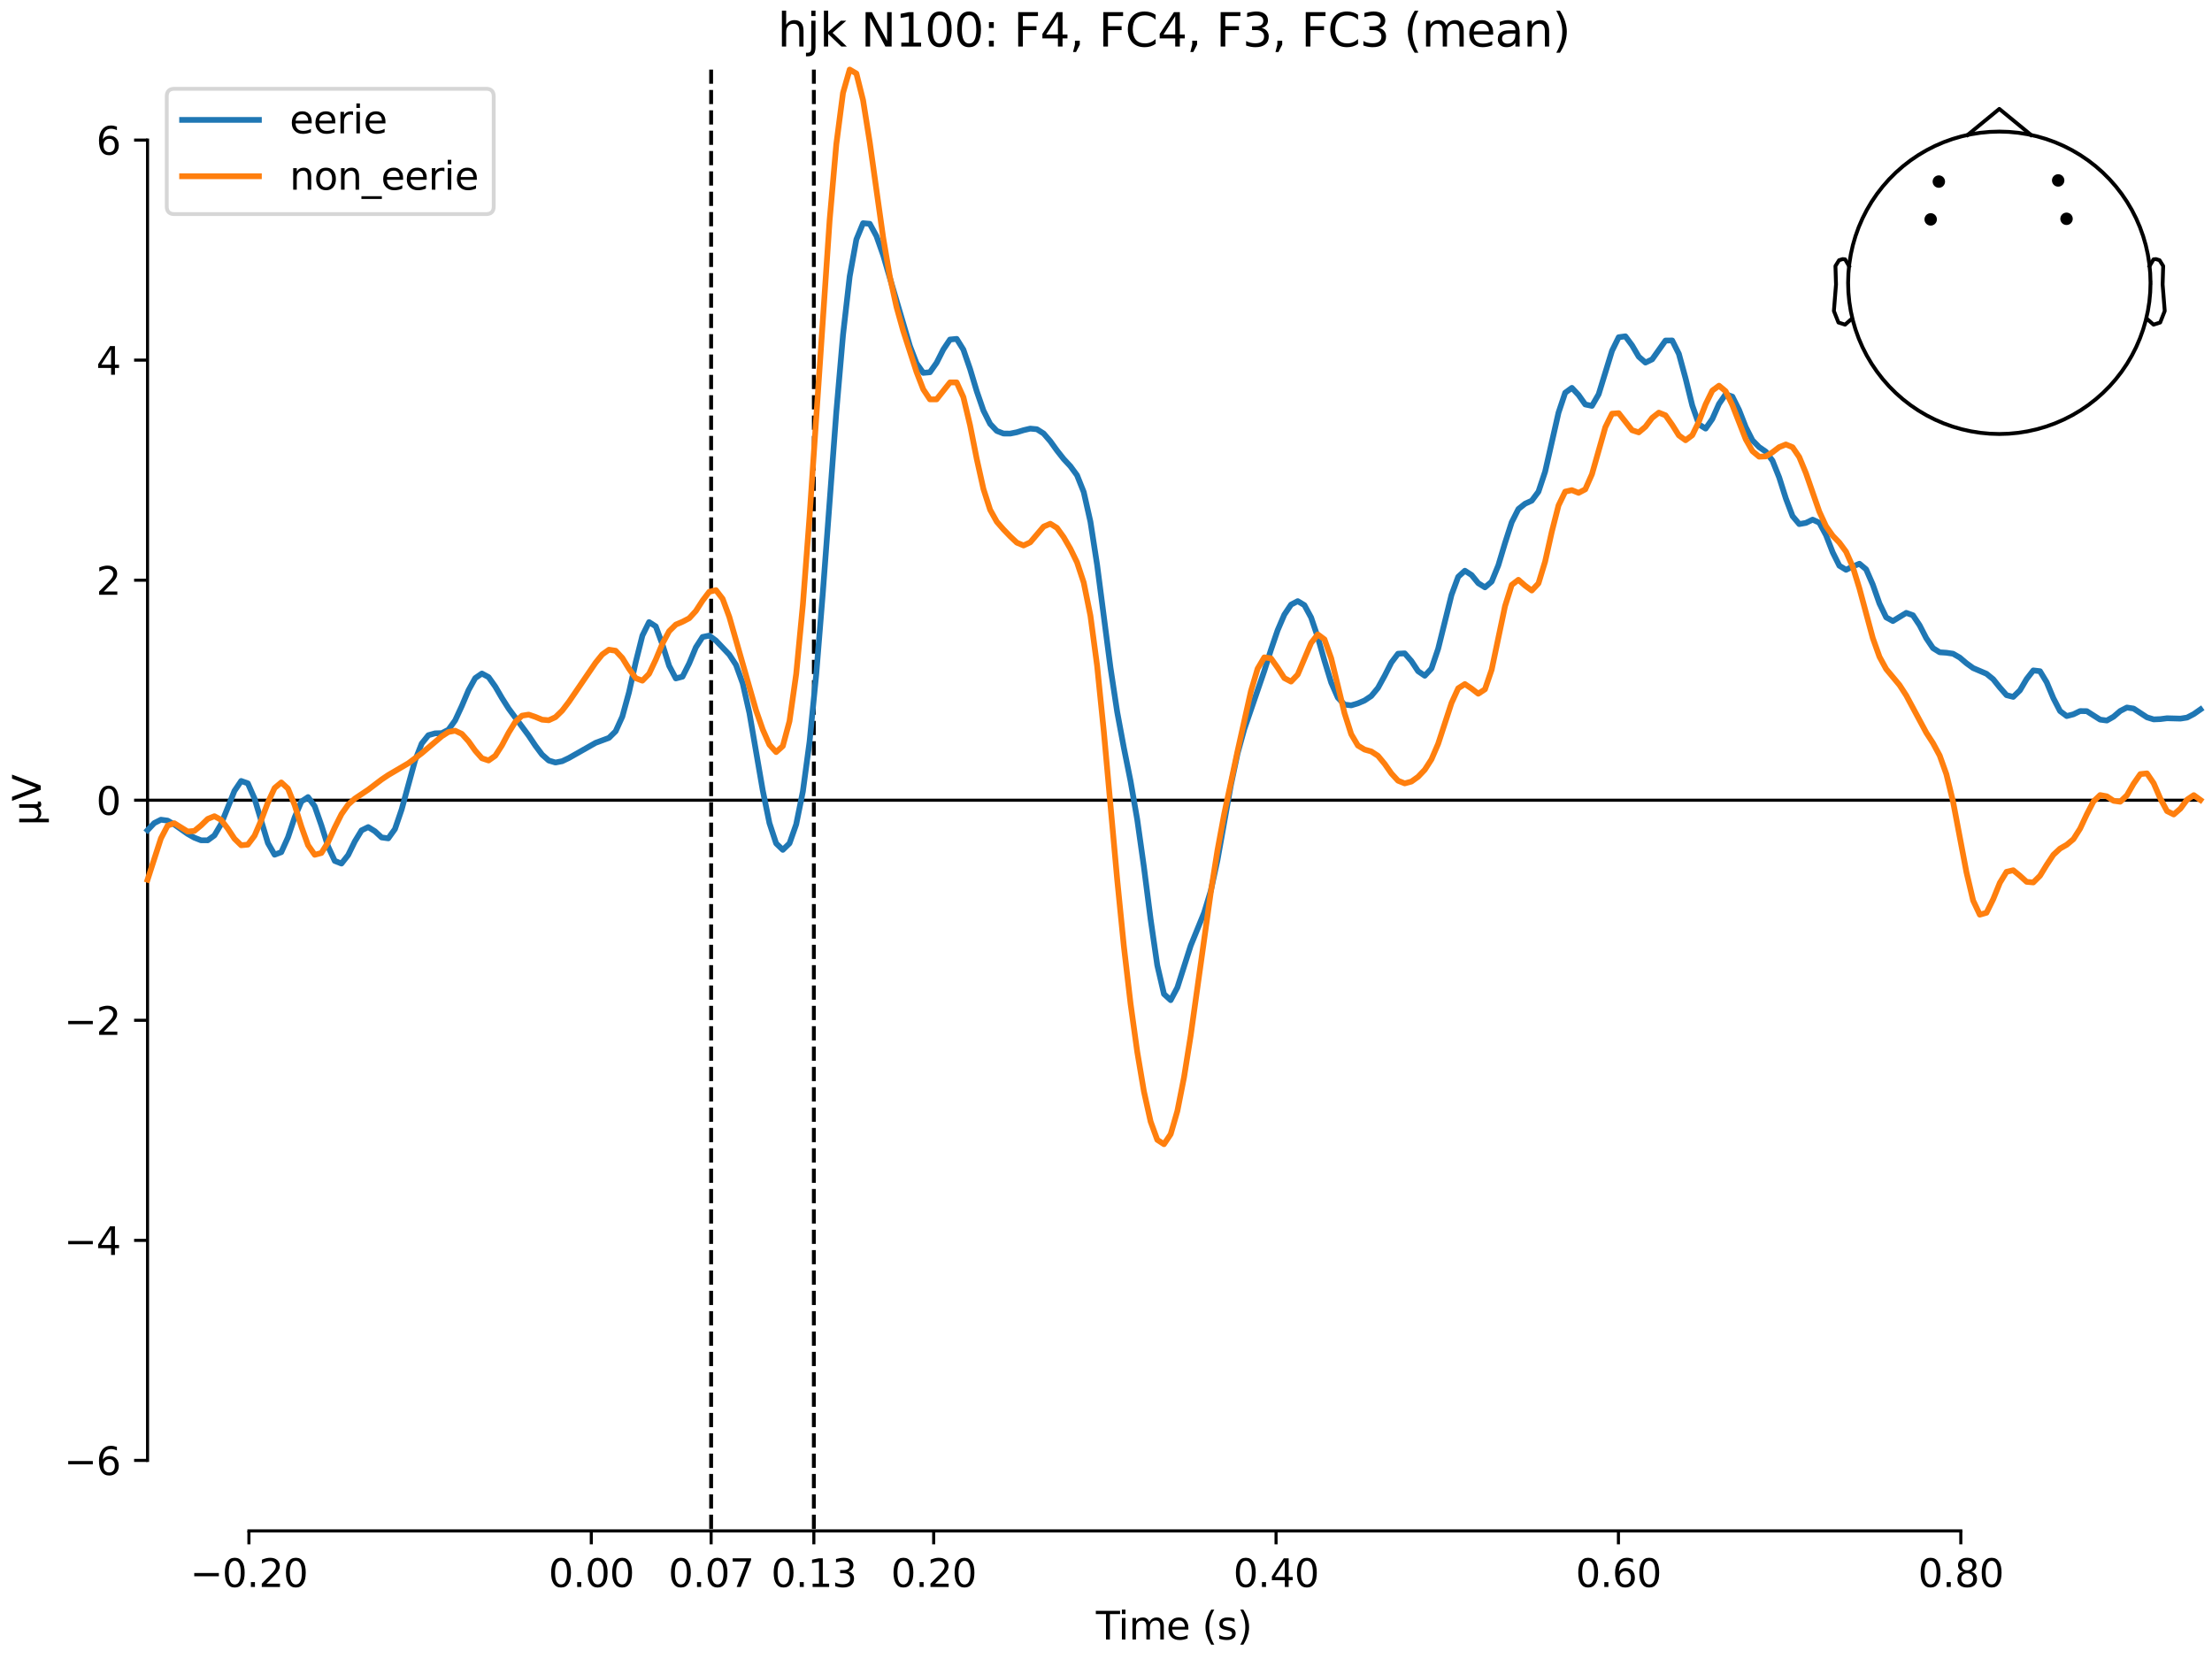 <?xml version="1.0" encoding="utf-8" standalone="no"?>
<!DOCTYPE svg PUBLIC "-//W3C//DTD SVG 1.1//EN"
  "http://www.w3.org/Graphics/SVG/1.1/DTD/svg11.dtd">
<svg xmlns:xlink="http://www.w3.org/1999/xlink" width="576pt" height="432pt" viewBox="0 0 576 432" xmlns="http://www.w3.org/2000/svg" version="1.1">
 <defs>
  <style type="text/css">*{stroke-linejoin: round; stroke-linecap: butt}</style>
 </defs>
 <g id="figure_1">
  <g id="patch_1">
   <path d="M 0 432 
L 576 432 
L 576 0 
L 0 0 
z
" style="fill: #ffffff"/>
  </g>
  <g id="axes_1">
   <g id="patch_2">
    <path d="M 38.421 398.644 
L 573 398.644 
L 573 18.118 
L 38.421 18.118 
L 38.421 398.644 
z
" style="fill: none; opacity: 0"/>
   </g>
   <g id="patch_3">
    <path d="M 38.421 380.284 
L 38.421 36.478 
" style="fill: none; stroke: #000000; stroke-width: 0.8; stroke-linejoin: miter; stroke-linecap: square"/>
   </g>
   <g id="LineCollection_1">
    <path d="M 185.177 18.118 
L 185.177 398.644 
" clip-path="url(#p514b6c21f0)" style="fill: none; stroke-dasharray: 3.7,1.6; stroke-dashoffset: 0; stroke: #000000"/>
    <path d="M 211.924 18.118 
L 211.924 398.644 
" clip-path="url(#p514b6c21f0)" style="fill: none; stroke-dasharray: 3.7,1.6; stroke-dashoffset: 0; stroke: #000000"/>
   </g>
   <g id="matplotlib.axis_1">
    <g id="xtick_1">
     <g id="line2d_1">
      <defs>
       <path id="m34967669e9" d="M 0 0 
L 0 3.5 
" style="stroke: #000000; stroke-width: 0.8"/>
      </defs>
      <g>
       <use xlink:href="#m34967669e9" x="64.819" y="398.644" style="stroke: #000000; stroke-width: 0.8"/>
      </g>
     </g>
     <g id="text_1">
      <!-- −0.20 -->
      <g transform="translate(49.496 413.242) scale(0.1 -0.1)">
       <defs>
        <path id="DejaVuSans-2212" d="M 678 2272 
L 4684 2272 
L 4684 1741 
L 678 1741 
L 678 2272 
z
" transform="scale(0.016)"/>
        <path id="DejaVuSans-30" d="M 2034 4250 
Q 1547 4250 1301 3770 
Q 1056 3291 1056 2328 
Q 1056 1369 1301 889 
Q 1547 409 2034 409 
Q 2525 409 2770 889 
Q 3016 1369 3016 2328 
Q 3016 3291 2770 3770 
Q 2525 4250 2034 4250 
z
M 2034 4750 
Q 2819 4750 3233 4129 
Q 3647 3509 3647 2328 
Q 3647 1150 3233 529 
Q 2819 -91 2034 -91 
Q 1250 -91 836 529 
Q 422 1150 422 2328 
Q 422 3509 836 4129 
Q 1250 4750 2034 4750 
z
" transform="scale(0.016)"/>
        <path id="DejaVuSans-2e" d="M 684 794 
L 1344 794 
L 1344 0 
L 684 0 
L 684 794 
z
" transform="scale(0.016)"/>
        <path id="DejaVuSans-32" d="M 1228 531 
L 3431 531 
L 3431 0 
L 469 0 
L 469 531 
Q 828 903 1448 1529 
Q 2069 2156 2228 2338 
Q 2531 2678 2651 2914 
Q 2772 3150 2772 3378 
Q 2772 3750 2511 3984 
Q 2250 4219 1831 4219 
Q 1534 4219 1204 4116 
Q 875 4013 500 3803 
L 500 4441 
Q 881 4594 1212 4672 
Q 1544 4750 1819 4750 
Q 2544 4750 2975 4387 
Q 3406 4025 3406 3419 
Q 3406 3131 3298 2873 
Q 3191 2616 2906 2266 
Q 2828 2175 2409 1742 
Q 1991 1309 1228 531 
z
" transform="scale(0.016)"/>
       </defs>
       <use xlink:href="#DejaVuSans-2212"/>
       <use xlink:href="#DejaVuSans-30" transform="translate(83.789 0)"/>
       <use xlink:href="#DejaVuSans-2e" transform="translate(147.412 0)"/>
       <use xlink:href="#DejaVuSans-32" transform="translate(179.199 0)"/>
       <use xlink:href="#DejaVuSans-30" transform="translate(242.822 0)"/>
      </g>
     </g>
    </g>
    <g id="xtick_2">
     <g id="line2d_2">
      <g>
       <use xlink:href="#m34967669e9" x="153.973" y="398.644" style="stroke: #000000; stroke-width: 0.8"/>
      </g>
     </g>
     <g id="text_2">
      <!-- 0.00 -->
      <g transform="translate(142.84 413.242) scale(0.1 -0.1)">
       <use xlink:href="#DejaVuSans-30"/>
       <use xlink:href="#DejaVuSans-2e" transform="translate(63.623 0)"/>
       <use xlink:href="#DejaVuSans-30" transform="translate(95.41 0)"/>
       <use xlink:href="#DejaVuSans-30" transform="translate(159.033 0)"/>
      </g>
     </g>
    </g>
    <g id="xtick_3">
     <g id="line2d_3">
      <g>
       <use xlink:href="#m34967669e9" x="185.177" y="398.644" style="stroke: #000000; stroke-width: 0.8"/>
      </g>
     </g>
     <g id="text_3">
      <!-- 0.07 -->
      <g transform="translate(174.045 413.242) scale(0.1 -0.1)">
       <defs>
        <path id="DejaVuSans-37" d="M 525 4666 
L 3525 4666 
L 3525 4397 
L 1831 0 
L 1172 0 
L 2766 4134 
L 525 4134 
L 525 4666 
z
" transform="scale(0.016)"/>
       </defs>
       <use xlink:href="#DejaVuSans-30"/>
       <use xlink:href="#DejaVuSans-2e" transform="translate(63.623 0)"/>
       <use xlink:href="#DejaVuSans-30" transform="translate(95.41 0)"/>
       <use xlink:href="#DejaVuSans-37" transform="translate(159.033 0)"/>
      </g>
     </g>
    </g>
    <g id="xtick_4">
     <g id="line2d_4">
      <g>
       <use xlink:href="#m34967669e9" x="211.924" y="398.644" style="stroke: #000000; stroke-width: 0.8"/>
      </g>
     </g>
     <g id="text_4">
      <!-- 0.13 -->
      <g transform="translate(200.791 413.242) scale(0.1 -0.1)">
       <defs>
        <path id="DejaVuSans-31" d="M 794 531 
L 1825 531 
L 1825 4091 
L 703 3866 
L 703 4441 
L 1819 4666 
L 2450 4666 
L 2450 531 
L 3481 531 
L 3481 0 
L 794 0 
L 794 531 
z
" transform="scale(0.016)"/>
        <path id="DejaVuSans-33" d="M 2597 2516 
Q 3050 2419 3304 2112 
Q 3559 1806 3559 1356 
Q 3559 666 3084 287 
Q 2609 -91 1734 -91 
Q 1441 -91 1130 -33 
Q 819 25 488 141 
L 488 750 
Q 750 597 1062 519 
Q 1375 441 1716 441 
Q 2309 441 2620 675 
Q 2931 909 2931 1356 
Q 2931 1769 2642 2001 
Q 2353 2234 1838 2234 
L 1294 2234 
L 1294 2753 
L 1863 2753 
Q 2328 2753 2575 2939 
Q 2822 3125 2822 3475 
Q 2822 3834 2567 4026 
Q 2313 4219 1838 4219 
Q 1578 4219 1281 4162 
Q 984 4106 628 3988 
L 628 4550 
Q 988 4650 1302 4700 
Q 1616 4750 1894 4750 
Q 2613 4750 3031 4423 
Q 3450 4097 3450 3541 
Q 3450 3153 3228 2886 
Q 3006 2619 2597 2516 
z
" transform="scale(0.016)"/>
       </defs>
       <use xlink:href="#DejaVuSans-30"/>
       <use xlink:href="#DejaVuSans-2e" transform="translate(63.623 0)"/>
       <use xlink:href="#DejaVuSans-31" transform="translate(95.41 0)"/>
       <use xlink:href="#DejaVuSans-33" transform="translate(159.033 0)"/>
      </g>
     </g>
    </g>
    <g id="xtick_5">
     <g id="line2d_5">
      <g>
       <use xlink:href="#m34967669e9" x="243.128" y="398.644" style="stroke: #000000; stroke-width: 0.8"/>
      </g>
     </g>
     <g id="text_5">
      <!-- 0.20 -->
      <g transform="translate(231.995 413.242) scale(0.1 -0.1)">
       <use xlink:href="#DejaVuSans-30"/>
       <use xlink:href="#DejaVuSans-2e" transform="translate(63.623 0)"/>
       <use xlink:href="#DejaVuSans-32" transform="translate(95.41 0)"/>
       <use xlink:href="#DejaVuSans-30" transform="translate(159.033 0)"/>
      </g>
     </g>
    </g>
    <g id="xtick_6">
     <g id="line2d_6">
      <g>
       <use xlink:href="#m34967669e9" x="332.282" y="398.644" style="stroke: #000000; stroke-width: 0.8"/>
      </g>
     </g>
     <g id="text_6">
      <!-- 0.40 -->
      <g transform="translate(321.15 413.242) scale(0.1 -0.1)">
       <defs>
        <path id="DejaVuSans-34" d="M 2419 4116 
L 825 1625 
L 2419 1625 
L 2419 4116 
z
M 2253 4666 
L 3047 4666 
L 3047 1625 
L 3713 1625 
L 3713 1100 
L 3047 1100 
L 3047 0 
L 2419 0 
L 2419 1100 
L 313 1100 
L 313 1709 
L 2253 4666 
z
" transform="scale(0.016)"/>
       </defs>
       <use xlink:href="#DejaVuSans-30"/>
       <use xlink:href="#DejaVuSans-2e" transform="translate(63.623 0)"/>
       <use xlink:href="#DejaVuSans-34" transform="translate(95.41 0)"/>
       <use xlink:href="#DejaVuSans-30" transform="translate(159.033 0)"/>
      </g>
     </g>
    </g>
    <g id="xtick_7">
     <g id="line2d_7">
      <g>
       <use xlink:href="#m34967669e9" x="421.437" y="398.644" style="stroke: #000000; stroke-width: 0.8"/>
      </g>
     </g>
     <g id="text_7">
      <!-- 0.60 -->
      <g transform="translate(410.304 413.242) scale(0.1 -0.1)">
       <defs>
        <path id="DejaVuSans-36" d="M 2113 2584 
Q 1688 2584 1439 2293 
Q 1191 2003 1191 1497 
Q 1191 994 1439 701 
Q 1688 409 2113 409 
Q 2538 409 2786 701 
Q 3034 994 3034 1497 
Q 3034 2003 2786 2293 
Q 2538 2584 2113 2584 
z
M 3366 4563 
L 3366 3988 
Q 3128 4100 2886 4159 
Q 2644 4219 2406 4219 
Q 1781 4219 1451 3797 
Q 1122 3375 1075 2522 
Q 1259 2794 1537 2939 
Q 1816 3084 2150 3084 
Q 2853 3084 3261 2657 
Q 3669 2231 3669 1497 
Q 3669 778 3244 343 
Q 2819 -91 2113 -91 
Q 1303 -91 875 529 
Q 447 1150 447 2328 
Q 447 3434 972 4092 
Q 1497 4750 2381 4750 
Q 2619 4750 2861 4703 
Q 3103 4656 3366 4563 
z
" transform="scale(0.016)"/>
       </defs>
       <use xlink:href="#DejaVuSans-30"/>
       <use xlink:href="#DejaVuSans-2e" transform="translate(63.623 0)"/>
       <use xlink:href="#DejaVuSans-36" transform="translate(95.41 0)"/>
       <use xlink:href="#DejaVuSans-30" transform="translate(159.033 0)"/>
      </g>
     </g>
    </g>
    <g id="xtick_8">
     <g id="line2d_8">
      <g>
       <use xlink:href="#m34967669e9" x="510.592" y="398.644" style="stroke: #000000; stroke-width: 0.8"/>
      </g>
     </g>
     <g id="text_8">
      <!-- 0.80 -->
      <g transform="translate(499.459 413.242) scale(0.1 -0.1)">
       <defs>
        <path id="DejaVuSans-38" d="M 2034 2216 
Q 1584 2216 1326 1975 
Q 1069 1734 1069 1313 
Q 1069 891 1326 650 
Q 1584 409 2034 409 
Q 2484 409 2743 651 
Q 3003 894 3003 1313 
Q 3003 1734 2745 1975 
Q 2488 2216 2034 2216 
z
M 1403 2484 
Q 997 2584 770 2862 
Q 544 3141 544 3541 
Q 544 4100 942 4425 
Q 1341 4750 2034 4750 
Q 2731 4750 3128 4425 
Q 3525 4100 3525 3541 
Q 3525 3141 3298 2862 
Q 3072 2584 2669 2484 
Q 3125 2378 3379 2068 
Q 3634 1759 3634 1313 
Q 3634 634 3220 271 
Q 2806 -91 2034 -91 
Q 1263 -91 848 271 
Q 434 634 434 1313 
Q 434 1759 690 2068 
Q 947 2378 1403 2484 
z
M 1172 3481 
Q 1172 3119 1398 2916 
Q 1625 2713 2034 2713 
Q 2441 2713 2670 2916 
Q 2900 3119 2900 3481 
Q 2900 3844 2670 4047 
Q 2441 4250 2034 4250 
Q 1625 4250 1398 4047 
Q 1172 3844 1172 3481 
z
" transform="scale(0.016)"/>
       </defs>
       <use xlink:href="#DejaVuSans-30"/>
       <use xlink:href="#DejaVuSans-2e" transform="translate(63.623 0)"/>
       <use xlink:href="#DejaVuSans-38" transform="translate(95.41 0)"/>
       <use xlink:href="#DejaVuSans-30" transform="translate(159.033 0)"/>
      </g>
     </g>
    </g>
    <g id="text_9">
     <!-- Time (s) -->
     <g transform="translate(285.381 426.92) scale(0.1 -0.1)">
      <defs>
       <path id="DejaVuSans-54" d="M -19 4666 
L 3928 4666 
L 3928 4134 
L 2272 4134 
L 2272 0 
L 1638 0 
L 1638 4134 
L -19 4134 
L -19 4666 
z
" transform="scale(0.016)"/>
       <path id="DejaVuSans-69" d="M 603 3500 
L 1178 3500 
L 1178 0 
L 603 0 
L 603 3500 
z
M 603 4863 
L 1178 4863 
L 1178 4134 
L 603 4134 
L 603 4863 
z
" transform="scale(0.016)"/>
       <path id="DejaVuSans-6d" d="M 3328 2828 
Q 3544 3216 3844 3400 
Q 4144 3584 4550 3584 
Q 5097 3584 5394 3201 
Q 5691 2819 5691 2113 
L 5691 0 
L 5113 0 
L 5113 2094 
Q 5113 2597 4934 2840 
Q 4756 3084 4391 3084 
Q 3944 3084 3684 2787 
Q 3425 2491 3425 1978 
L 3425 0 
L 2847 0 
L 2847 2094 
Q 2847 2600 2669 2842 
Q 2491 3084 2119 3084 
Q 1678 3084 1418 2786 
Q 1159 2488 1159 1978 
L 1159 0 
L 581 0 
L 581 3500 
L 1159 3500 
L 1159 2956 
Q 1356 3278 1631 3431 
Q 1906 3584 2284 3584 
Q 2666 3584 2933 3390 
Q 3200 3197 3328 2828 
z
" transform="scale(0.016)"/>
       <path id="DejaVuSans-65" d="M 3597 1894 
L 3597 1613 
L 953 1613 
Q 991 1019 1311 708 
Q 1631 397 2203 397 
Q 2534 397 2845 478 
Q 3156 559 3463 722 
L 3463 178 
Q 3153 47 2828 -22 
Q 2503 -91 2169 -91 
Q 1331 -91 842 396 
Q 353 884 353 1716 
Q 353 2575 817 3079 
Q 1281 3584 2069 3584 
Q 2775 3584 3186 3129 
Q 3597 2675 3597 1894 
z
M 3022 2063 
Q 3016 2534 2758 2815 
Q 2500 3097 2075 3097 
Q 1594 3097 1305 2825 
Q 1016 2553 972 2059 
L 3022 2063 
z
" transform="scale(0.016)"/>
       <path id="DejaVuSans-20" transform="scale(0.016)"/>
       <path id="DejaVuSans-28" d="M 1984 4856 
Q 1566 4138 1362 3434 
Q 1159 2731 1159 2009 
Q 1159 1288 1364 580 
Q 1569 -128 1984 -844 
L 1484 -844 
Q 1016 -109 783 600 
Q 550 1309 550 2009 
Q 550 2706 781 3412 
Q 1013 4119 1484 4856 
L 1984 4856 
z
" transform="scale(0.016)"/>
       <path id="DejaVuSans-73" d="M 2834 3397 
L 2834 2853 
Q 2591 2978 2328 3040 
Q 2066 3103 1784 3103 
Q 1356 3103 1142 2972 
Q 928 2841 928 2578 
Q 928 2378 1081 2264 
Q 1234 2150 1697 2047 
L 1894 2003 
Q 2506 1872 2764 1633 
Q 3022 1394 3022 966 
Q 3022 478 2636 193 
Q 2250 -91 1575 -91 
Q 1294 -91 989 -36 
Q 684 19 347 128 
L 347 722 
Q 666 556 975 473 
Q 1284 391 1588 391 
Q 1994 391 2212 530 
Q 2431 669 2431 922 
Q 2431 1156 2273 1281 
Q 2116 1406 1581 1522 
L 1381 1569 
Q 847 1681 609 1914 
Q 372 2147 372 2553 
Q 372 3047 722 3315 
Q 1072 3584 1716 3584 
Q 2034 3584 2315 3537 
Q 2597 3491 2834 3397 
z
" transform="scale(0.016)"/>
       <path id="DejaVuSans-29" d="M 513 4856 
L 1013 4856 
Q 1481 4119 1714 3412 
Q 1947 2706 1947 2009 
Q 1947 1309 1714 600 
Q 1481 -109 1013 -844 
L 513 -844 
Q 928 -128 1133 580 
Q 1338 1288 1338 2009 
Q 1338 2731 1133 3434 
Q 928 4138 513 4856 
z
" transform="scale(0.016)"/>
      </defs>
      <use xlink:href="#DejaVuSans-54"/>
      <use xlink:href="#DejaVuSans-69" transform="translate(57.959 0)"/>
      <use xlink:href="#DejaVuSans-6d" transform="translate(85.742 0)"/>
      <use xlink:href="#DejaVuSans-65" transform="translate(183.154 0)"/>
      <use xlink:href="#DejaVuSans-20" transform="translate(244.678 0)"/>
      <use xlink:href="#DejaVuSans-28" transform="translate(276.465 0)"/>
      <use xlink:href="#DejaVuSans-73" transform="translate(315.479 0)"/>
      <use xlink:href="#DejaVuSans-29" transform="translate(367.578 0)"/>
     </g>
    </g>
   </g>
   <g id="matplotlib.axis_2">
    <g id="ytick_1">
     <g id="line2d_9">
      <defs>
       <path id="m92c923dc8a" d="M 0 0 
L -3.5 0 
" style="stroke: #000000; stroke-width: 0.8"/>
      </defs>
      <g>
       <use xlink:href="#m92c923dc8a" x="38.421" y="380.284" style="stroke: #000000; stroke-width: 0.8"/>
      </g>
     </g>
     <g id="text_10">
      <!-- −6 -->
      <g transform="translate(16.678 384.083) scale(0.1 -0.1)">
       <use xlink:href="#DejaVuSans-2212"/>
       <use xlink:href="#DejaVuSans-36" transform="translate(83.789 0)"/>
      </g>
     </g>
    </g>
    <g id="ytick_2">
     <g id="line2d_10">
      <g>
       <use xlink:href="#m92c923dc8a" x="38.421" y="322.983" style="stroke: #000000; stroke-width: 0.8"/>
      </g>
     </g>
     <g id="text_11">
      <!-- −4 -->
      <g transform="translate(16.678 326.782) scale(0.1 -0.1)">
       <use xlink:href="#DejaVuSans-2212"/>
       <use xlink:href="#DejaVuSans-34" transform="translate(83.789 0)"/>
      </g>
     </g>
    </g>
    <g id="ytick_3">
     <g id="line2d_11">
      <g>
       <use xlink:href="#m92c923dc8a" x="38.421" y="265.682" style="stroke: #000000; stroke-width: 0.8"/>
      </g>
     </g>
     <g id="text_12">
      <!-- −2 -->
      <g transform="translate(16.678 269.481) scale(0.1 -0.1)">
       <use xlink:href="#DejaVuSans-2212"/>
       <use xlink:href="#DejaVuSans-32" transform="translate(83.789 0)"/>
      </g>
     </g>
    </g>
    <g id="ytick_4">
     <g id="line2d_12">
      <g>
       <use xlink:href="#m92c923dc8a" x="38.421" y="208.381" style="stroke: #000000; stroke-width: 0.8"/>
      </g>
     </g>
     <g id="text_13">
      <!-- 0 -->
      <g transform="translate(25.058 212.18) scale(0.1 -0.1)">
       <use xlink:href="#DejaVuSans-30"/>
      </g>
     </g>
    </g>
    <g id="ytick_5">
     <g id="line2d_13">
      <g>
       <use xlink:href="#m92c923dc8a" x="38.421" y="151.08" style="stroke: #000000; stroke-width: 0.8"/>
      </g>
     </g>
     <g id="text_14">
      <!-- 2 -->
      <g transform="translate(25.058 154.879) scale(0.1 -0.1)">
       <use xlink:href="#DejaVuSans-32"/>
      </g>
     </g>
    </g>
    <g id="ytick_6">
     <g id="line2d_14">
      <g>
       <use xlink:href="#m92c923dc8a" x="38.421" y="93.779" style="stroke: #000000; stroke-width: 0.8"/>
      </g>
     </g>
     <g id="text_15">
      <!-- 4 -->
      <g transform="translate(25.058 97.578) scale(0.1 -0.1)">
       <use xlink:href="#DejaVuSans-34"/>
      </g>
     </g>
    </g>
    <g id="ytick_7">
     <g id="line2d_15">
      <g>
       <use xlink:href="#m92c923dc8a" x="38.421" y="36.478" style="stroke: #000000; stroke-width: 0.8"/>
      </g>
     </g>
     <g id="text_16">
      <!-- 6 -->
      <g transform="translate(25.058 40.277) scale(0.1 -0.1)">
       <use xlink:href="#DejaVuSans-36"/>
      </g>
     </g>
    </g>
    <g id="text_17">
     <!-- µV -->
     <g transform="translate(10.599 214.982) rotate(-90) scale(0.1 -0.1)">
      <defs>
       <path id="DejaVuSans-b5" d="M 544 -1331 
L 544 3500 
L 1119 3500 
L 1119 1325 
Q 1119 872 1334 640 
Q 1550 409 1972 409 
Q 2434 409 2667 671 
Q 2900 934 2900 1459 
L 2900 3500 
L 3475 3500 
L 3475 806 
Q 3475 619 3529 530 
Q 3584 441 3700 441 
Q 3728 441 3778 458 
Q 3828 475 3916 513 
L 3916 50 
Q 3788 -22 3673 -56 
Q 3559 -91 3450 -91 
Q 3234 -91 3106 31 
Q 2978 153 2931 403 
Q 2775 156 2548 32 
Q 2322 -91 2016 -91 
Q 1697 -91 1473 31 
Q 1250 153 1119 397 
L 1119 -1331 
L 544 -1331 
z
" transform="scale(0.016)"/>
       <path id="DejaVuSans-56" d="M 1831 0 
L 50 4666 
L 709 4666 
L 2188 738 
L 3669 4666 
L 4325 4666 
L 2547 0 
L 1831 0 
z
" transform="scale(0.016)"/>
      </defs>
      <use xlink:href="#DejaVuSans-b5"/>
      <use xlink:href="#DejaVuSans-56" transform="translate(63.623 0)"/>
     </g>
    </g>
   </g>
   <g id="patch_4">
    <path d="M 64.819 398.644 
L 510.592 398.644 
" style="fill: none; stroke: #000000; stroke-width: 0.8; stroke-linejoin: miter; stroke-linecap: square"/>
   </g>
   <g id="patch_5">
    <path d="M 38.421 208.381 
L 573 208.381 
" style="fill: none; stroke: #000000; stroke-width: 0.8; stroke-linejoin: miter; stroke-linecap: square"/>
   </g>
   <g id="text_18">
    <!-- hjk N100: F4, FC4, F3, FC3 (mean) -->
    <g transform="translate(202.491 12.118) scale(0.12 -0.12)">
     <defs>
      <path id="DejaVuSans-68" d="M 3513 2113 
L 3513 0 
L 2938 0 
L 2938 2094 
Q 2938 2591 2744 2837 
Q 2550 3084 2163 3084 
Q 1697 3084 1428 2787 
Q 1159 2491 1159 1978 
L 1159 0 
L 581 0 
L 581 4863 
L 1159 4863 
L 1159 2956 
Q 1366 3272 1645 3428 
Q 1925 3584 2291 3584 
Q 2894 3584 3203 3211 
Q 3513 2838 3513 2113 
z
" transform="scale(0.016)"/>
      <path id="DejaVuSans-6a" d="M 603 3500 
L 1178 3500 
L 1178 -63 
Q 1178 -731 923 -1031 
Q 669 -1331 103 -1331 
L -116 -1331 
L -116 -844 
L 38 -844 
Q 366 -844 484 -692 
Q 603 -541 603 -63 
L 603 3500 
z
M 603 4863 
L 1178 4863 
L 1178 4134 
L 603 4134 
L 603 4863 
z
" transform="scale(0.016)"/>
      <path id="DejaVuSans-6b" d="M 581 4863 
L 1159 4863 
L 1159 1991 
L 2875 3500 
L 3609 3500 
L 1753 1863 
L 3688 0 
L 2938 0 
L 1159 1709 
L 1159 0 
L 581 0 
L 581 4863 
z
" transform="scale(0.016)"/>
      <path id="DejaVuSans-4e" d="M 628 4666 
L 1478 4666 
L 3547 763 
L 3547 4666 
L 4159 4666 
L 4159 0 
L 3309 0 
L 1241 3903 
L 1241 0 
L 628 0 
L 628 4666 
z
" transform="scale(0.016)"/>
      <path id="DejaVuSans-3a" d="M 750 794 
L 1409 794 
L 1409 0 
L 750 0 
L 750 794 
z
M 750 3309 
L 1409 3309 
L 1409 2516 
L 750 2516 
L 750 3309 
z
" transform="scale(0.016)"/>
      <path id="DejaVuSans-46" d="M 628 4666 
L 3309 4666 
L 3309 4134 
L 1259 4134 
L 1259 2759 
L 3109 2759 
L 3109 2228 
L 1259 2228 
L 1259 0 
L 628 0 
L 628 4666 
z
" transform="scale(0.016)"/>
      <path id="DejaVuSans-2c" d="M 750 794 
L 1409 794 
L 1409 256 
L 897 -744 
L 494 -744 
L 750 256 
L 750 794 
z
" transform="scale(0.016)"/>
      <path id="DejaVuSans-43" d="M 4122 4306 
L 4122 3641 
Q 3803 3938 3442 4084 
Q 3081 4231 2675 4231 
Q 1875 4231 1450 3742 
Q 1025 3253 1025 2328 
Q 1025 1406 1450 917 
Q 1875 428 2675 428 
Q 3081 428 3442 575 
Q 3803 722 4122 1019 
L 4122 359 
Q 3791 134 3420 21 
Q 3050 -91 2638 -91 
Q 1578 -91 968 557 
Q 359 1206 359 2328 
Q 359 3453 968 4101 
Q 1578 4750 2638 4750 
Q 3056 4750 3426 4639 
Q 3797 4528 4122 4306 
z
" transform="scale(0.016)"/>
      <path id="DejaVuSans-61" d="M 2194 1759 
Q 1497 1759 1228 1600 
Q 959 1441 959 1056 
Q 959 750 1161 570 
Q 1363 391 1709 391 
Q 2188 391 2477 730 
Q 2766 1069 2766 1631 
L 2766 1759 
L 2194 1759 
z
M 3341 1997 
L 3341 0 
L 2766 0 
L 2766 531 
Q 2569 213 2275 61 
Q 1981 -91 1556 -91 
Q 1019 -91 701 211 
Q 384 513 384 1019 
Q 384 1609 779 1909 
Q 1175 2209 1959 2209 
L 2766 2209 
L 2766 2266 
Q 2766 2663 2505 2880 
Q 2244 3097 1772 3097 
Q 1472 3097 1187 3025 
Q 903 2953 641 2809 
L 641 3341 
Q 956 3463 1253 3523 
Q 1550 3584 1831 3584 
Q 2591 3584 2966 3190 
Q 3341 2797 3341 1997 
z
" transform="scale(0.016)"/>
      <path id="DejaVuSans-6e" d="M 3513 2113 
L 3513 0 
L 2938 0 
L 2938 2094 
Q 2938 2591 2744 2837 
Q 2550 3084 2163 3084 
Q 1697 3084 1428 2787 
Q 1159 2491 1159 1978 
L 1159 0 
L 581 0 
L 581 3500 
L 1159 3500 
L 1159 2956 
Q 1366 3272 1645 3428 
Q 1925 3584 2291 3584 
Q 2894 3584 3203 3211 
Q 3513 2838 3513 2113 
z
" transform="scale(0.016)"/>
     </defs>
     <use xlink:href="#DejaVuSans-68"/>
     <use xlink:href="#DejaVuSans-6a" transform="translate(63.379 0)"/>
     <use xlink:href="#DejaVuSans-6b" transform="translate(91.162 0)"/>
     <use xlink:href="#DejaVuSans-20" transform="translate(149.072 0)"/>
     <use xlink:href="#DejaVuSans-4e" transform="translate(180.859 0)"/>
     <use xlink:href="#DejaVuSans-31" transform="translate(255.664 0)"/>
     <use xlink:href="#DejaVuSans-30" transform="translate(319.287 0)"/>
     <use xlink:href="#DejaVuSans-30" transform="translate(382.91 0)"/>
     <use xlink:href="#DejaVuSans-3a" transform="translate(446.533 0)"/>
     <use xlink:href="#DejaVuSans-20" transform="translate(480.225 0)"/>
     <use xlink:href="#DejaVuSans-46" transform="translate(512.012 0)"/>
     <use xlink:href="#DejaVuSans-34" transform="translate(569.531 0)"/>
     <use xlink:href="#DejaVuSans-2c" transform="translate(633.154 0)"/>
     <use xlink:href="#DejaVuSans-20" transform="translate(664.941 0)"/>
     <use xlink:href="#DejaVuSans-46" transform="translate(696.729 0)"/>
     <use xlink:href="#DejaVuSans-43" transform="translate(754.248 0)"/>
     <use xlink:href="#DejaVuSans-34" transform="translate(824.072 0)"/>
     <use xlink:href="#DejaVuSans-2c" transform="translate(887.695 0)"/>
     <use xlink:href="#DejaVuSans-20" transform="translate(919.482 0)"/>
     <use xlink:href="#DejaVuSans-46" transform="translate(951.27 0)"/>
     <use xlink:href="#DejaVuSans-33" transform="translate(1008.789 0)"/>
     <use xlink:href="#DejaVuSans-2c" transform="translate(1072.412 0)"/>
     <use xlink:href="#DejaVuSans-20" transform="translate(1104.199 0)"/>
     <use xlink:href="#DejaVuSans-46" transform="translate(1135.986 0)"/>
     <use xlink:href="#DejaVuSans-43" transform="translate(1193.506 0)"/>
     <use xlink:href="#DejaVuSans-33" transform="translate(1263.33 0)"/>
     <use xlink:href="#DejaVuSans-20" transform="translate(1326.953 0)"/>
     <use xlink:href="#DejaVuSans-28" transform="translate(1358.74 0)"/>
     <use xlink:href="#DejaVuSans-6d" transform="translate(1397.754 0)"/>
     <use xlink:href="#DejaVuSans-65" transform="translate(1495.166 0)"/>
     <use xlink:href="#DejaVuSans-61" transform="translate(1556.689 0)"/>
     <use xlink:href="#DejaVuSans-6e" transform="translate(1617.969 0)"/>
     <use xlink:href="#DejaVuSans-29" transform="translate(1681.348 0)"/>
    </g>
   </g>
   <g id="legend_1">
    <g id="patch_6">
     <path d="M 45.421 55.753 
L 126.563 55.753 
Q 128.563 55.753 128.563 53.753 
L 128.563 25.118 
Q 128.563 23.118 126.563 23.118 
L 45.421 23.118 
Q 43.421 23.118 43.421 25.118 
L 43.421 53.753 
Q 43.421 55.753 45.421 55.753 
z
" style="fill: #ffffff; opacity: 0.8; stroke: #cccccc; stroke-linejoin: miter"/>
    </g>
    <g id="line2d_16">
     <path d="M 47.421 31.217 
L 57.421 31.217 
L 67.421 31.217 
" style="fill: none; stroke: #1f77b4; stroke-width: 1.5; stroke-linecap: square"/>
    </g>
    <g id="text_19">
     <!-- eerie -->
     <g transform="translate(75.421 34.717) scale(0.1 -0.1)">
      <defs>
       <path id="DejaVuSans-72" d="M 2631 2963 
Q 2534 3019 2420 3045 
Q 2306 3072 2169 3072 
Q 1681 3072 1420 2755 
Q 1159 2438 1159 1844 
L 1159 0 
L 581 0 
L 581 3500 
L 1159 3500 
L 1159 2956 
Q 1341 3275 1631 3429 
Q 1922 3584 2338 3584 
Q 2397 3584 2469 3576 
Q 2541 3569 2628 3553 
L 2631 2963 
z
" transform="scale(0.016)"/>
      </defs>
      <use xlink:href="#DejaVuSans-65"/>
      <use xlink:href="#DejaVuSans-65" transform="translate(61.523 0)"/>
      <use xlink:href="#DejaVuSans-72" transform="translate(123.047 0)"/>
      <use xlink:href="#DejaVuSans-69" transform="translate(164.16 0)"/>
      <use xlink:href="#DejaVuSans-65" transform="translate(191.943 0)"/>
     </g>
    </g>
    <g id="line2d_17">
     <path d="M 47.421 45.895 
L 57.421 45.895 
L 67.421 45.895 
" style="fill: none; stroke: #ff7f0e; stroke-width: 1.5; stroke-linecap: square"/>
    </g>
    <g id="text_20">
     <!-- non_eerie -->
     <g transform="translate(75.421 49.395) scale(0.1 -0.1)">
      <defs>
       <path id="DejaVuSans-6f" d="M 1959 3097 
Q 1497 3097 1228 2736 
Q 959 2375 959 1747 
Q 959 1119 1226 758 
Q 1494 397 1959 397 
Q 2419 397 2687 759 
Q 2956 1122 2956 1747 
Q 2956 2369 2687 2733 
Q 2419 3097 1959 3097 
z
M 1959 3584 
Q 2709 3584 3137 3096 
Q 3566 2609 3566 1747 
Q 3566 888 3137 398 
Q 2709 -91 1959 -91 
Q 1206 -91 779 398 
Q 353 888 353 1747 
Q 353 2609 779 3096 
Q 1206 3584 1959 3584 
z
" transform="scale(0.016)"/>
       <path id="DejaVuSans-5f" d="M 3263 -1063 
L 3263 -1509 
L -63 -1509 
L -63 -1063 
L 3263 -1063 
z
" transform="scale(0.016)"/>
      </defs>
      <use xlink:href="#DejaVuSans-6e"/>
      <use xlink:href="#DejaVuSans-6f" transform="translate(63.379 0)"/>
      <use xlink:href="#DejaVuSans-6e" transform="translate(124.561 0)"/>
      <use xlink:href="#DejaVuSans-5f" transform="translate(187.939 0)"/>
      <use xlink:href="#DejaVuSans-65" transform="translate(237.939 0)"/>
      <use xlink:href="#DejaVuSans-65" transform="translate(299.463 0)"/>
      <use xlink:href="#DejaVuSans-72" transform="translate(360.986 0)"/>
      <use xlink:href="#DejaVuSans-69" transform="translate(402.1 0)"/>
      <use xlink:href="#DejaVuSans-65" transform="translate(429.883 0)"/>
     </g>
    </g>
   </g>
   <g id="line2d_18">
    <path d="M 38.421 216.18 
L 40.162 214.332 
L 41.903 213.453 
L 43.644 213.684 
L 45.386 214.694 
L 48.868 217.149 
L 50.61 218.132 
L 52.351 218.81 
L 54.092 218.814 
L 55.834 217.541 
L 57.575 214.587 
L 61.057 205.94 
L 62.799 203.365 
L 64.54 203.985 
L 66.281 207.953 
L 69.764 219.529 
L 71.505 222.565 
L 73.247 221.901 
L 74.988 218.038 
L 76.729 212.85 
L 78.47 208.722 
L 80.212 207.559 
L 81.953 209.951 
L 83.694 214.936 
L 85.436 220.428 
L 87.177 224.182 
L 88.918 224.865 
L 90.66 222.654 
L 92.401 219.099 
L 94.142 216.227 
L 95.883 215.369 
L 97.625 216.45 
L 99.366 218.065 
L 101.107 218.304 
L 102.849 215.875 
L 104.59 210.78 
L 108.073 198.052 
L 109.814 193.618 
L 111.555 191.443 
L 113.296 190.956 
L 115.038 190.905 
L 116.779 190.016 
L 118.52 187.59 
L 120.262 183.832 
L 122.003 179.723 
L 123.744 176.577 
L 125.486 175.384 
L 127.227 176.322 
L 128.968 178.779 
L 130.709 181.759 
L 132.451 184.512 
L 137.675 191.566 
L 139.416 194.171 
L 141.157 196.497 
L 142.899 198.04 
L 144.64 198.556 
L 146.381 198.214 
L 148.122 197.388 
L 155.088 193.436 
L 158.57 192.144 
L 160.312 190.424 
L 162.053 186.596 
L 163.794 180.261 
L 165.535 172.454 
L 167.277 165.513 
L 169.018 161.99 
L 170.759 163.104 
L 172.501 167.837 
L 174.242 173.372 
L 175.983 176.662 
L 177.725 176.205 
L 179.466 172.743 
L 181.207 168.557 
L 182.948 165.869 
L 184.69 165.507 
L 186.431 166.805 
L 189.914 170.465 
L 191.655 173.135 
L 193.396 177.94 
L 195.138 185.625 
L 198.62 205.835 
L 200.361 214.336 
L 202.103 219.62 
L 203.844 221.298 
L 205.585 219.609 
L 207.327 214.666 
L 209.068 206.074 
L 210.809 193.13 
L 212.551 175.532 
L 214.292 154.01 
L 217.774 107.324 
L 219.516 87.235 
L 221.257 71.978 
L 222.998 62.356 
L 224.74 58.121 
L 226.481 58.274 
L 228.222 61.466 
L 229.964 66.404 
L 233.446 78.248 
L 236.929 90.078 
L 238.67 94.622 
L 240.411 97.092 
L 242.153 96.933 
L 243.894 94.464 
L 245.635 91.008 
L 247.377 88.412 
L 249.118 88.244 
L 250.859 91.038 
L 252.6 96.077 
L 254.342 101.87 
L 256.083 106.913 
L 257.824 110.369 
L 259.566 112.211 
L 261.307 112.89 
L 263.048 112.906 
L 264.79 112.554 
L 266.531 112.022 
L 268.272 111.612 
L 270.013 111.772 
L 271.755 112.877 
L 273.496 114.89 
L 275.237 117.311 
L 276.979 119.518 
L 278.72 121.393 
L 280.461 123.76 
L 282.203 128.13 
L 283.944 135.839 
L 285.685 147.079 
L 289.168 173.873 
L 290.909 185.369 
L 292.65 194.722 
L 294.392 203.388 
L 296.133 213.403 
L 297.874 225.754 
L 299.616 239.357 
L 301.357 251.374 
L 303.098 258.851 
L 304.84 260.434 
L 306.581 257.151 
L 310.063 246.227 
L 313.546 237.681 
L 315.287 231.979 
L 317.029 223.945 
L 320.511 204.472 
L 322.253 196.227 
L 323.994 189.91 
L 329.218 174.706 
L 330.959 169.192 
L 332.7 164.092 
L 334.442 160.048 
L 336.183 157.448 
L 337.924 156.534 
L 339.666 157.579 
L 341.407 160.789 
L 343.148 165.931 
L 344.889 172.052 
L 346.631 177.715 
L 348.372 181.669 
L 350.113 183.48 
L 351.855 183.673 
L 353.596 183.149 
L 355.337 182.404 
L 357.079 181.243 
L 358.82 179.132 
L 360.561 175.966 
L 362.302 172.535 
L 364.044 170.226 
L 365.785 170.132 
L 367.526 172.135 
L 369.268 174.777 
L 371.009 175.961 
L 372.75 174.085 
L 374.492 168.941 
L 377.974 154.899 
L 379.715 150.188 
L 381.457 148.619 
L 383.198 149.729 
L 384.939 151.862 
L 386.681 152.941 
L 388.422 151.457 
L 390.163 147.202 
L 391.905 141.394 
L 393.646 136 
L 395.387 132.553 
L 397.128 131.165 
L 398.87 130.372 
L 400.611 128.031 
L 402.352 122.798 
L 405.835 107.456 
L 407.576 102.264 
L 409.318 100.999 
L 411.059 102.858 
L 412.8 105.322 
L 414.541 105.689 
L 416.283 102.669 
L 419.765 91.357 
L 421.507 87.814 
L 423.248 87.577 
L 424.989 89.927 
L 426.731 92.883 
L 428.472 94.414 
L 430.213 93.579 
L 433.696 88.676 
L 435.437 88.658 
L 437.178 92.147 
L 438.92 98.532 
L 440.661 105.575 
L 442.402 110.522 
L 444.144 111.605 
L 445.885 109.098 
L 447.626 105.177 
L 449.367 102.652 
L 451.109 103.275 
L 452.85 106.755 
L 454.591 111.208 
L 456.333 114.643 
L 458.074 116.42 
L 459.815 117.612 
L 461.557 119.961 
L 463.298 124.324 
L 465.039 129.816 
L 466.78 134.399 
L 468.522 136.471 
L 470.263 136.158 
L 472.004 135.313 
L 473.746 136.113 
L 475.487 139.345 
L 477.228 143.82 
L 478.97 147.313 
L 480.711 148.376 
L 482.452 147.512 
L 484.193 146.795 
L 485.935 148.249 
L 487.676 152.232 
L 489.417 157.171 
L 491.159 160.768 
L 492.9 161.719 
L 496.383 159.589 
L 498.124 160.211 
L 499.865 162.822 
L 501.606 166.199 
L 503.348 168.775 
L 505.089 169.852 
L 506.83 169.969 
L 508.572 170.224 
L 510.313 171.225 
L 512.054 172.703 
L 513.796 173.959 
L 517.278 175.445 
L 519.019 176.862 
L 520.761 179.031 
L 522.502 181.02 
L 524.243 181.466 
L 525.985 179.772 
L 527.726 176.818 
L 529.467 174.575 
L 531.209 174.778 
L 532.95 177.66 
L 534.691 181.807 
L 536.432 185.162 
L 538.174 186.46 
L 539.915 186.003 
L 541.656 185.162 
L 543.398 185.187 
L 546.88 187.394 
L 548.622 187.621 
L 550.363 186.63 
L 552.104 185.137 
L 553.845 184.239 
L 555.587 184.507 
L 559.069 186.788 
L 560.811 187.327 
L 562.552 187.256 
L 564.293 187.032 
L 567.776 187.126 
L 569.517 186.853 
L 571.258 185.942 
L 573 184.729 
L 573 184.729 
" style="fill: none; stroke: #1f77b4; stroke-width: 1.5; stroke-linecap: square"/>
   </g>
   <g id="line2d_19">
    <path d="M 38.421 229.09 
L 41.903 218.321 
L 43.644 214.99 
L 45.386 214.364 
L 48.868 216.529 
L 50.61 216.371 
L 52.351 214.942 
L 54.092 213.25 
L 55.834 212.539 
L 57.575 213.479 
L 59.316 215.779 
L 61.057 218.404 
L 62.799 220.104 
L 64.54 219.938 
L 66.281 217.616 
L 68.023 213.585 
L 69.764 208.953 
L 71.505 205.201 
L 73.247 203.747 
L 74.988 205.348 
L 76.729 209.647 
L 78.47 215.213 
L 80.212 220.078 
L 81.953 222.583 
L 83.694 222.119 
L 85.436 219.298 
L 87.177 215.484 
L 88.918 212.004 
L 90.66 209.525 
L 92.401 207.963 
L 95.883 205.632 
L 99.366 202.987 
L 101.107 201.818 
L 106.331 198.752 
L 109.814 196.146 
L 115.038 191.72 
L 116.779 190.605 
L 118.52 190.276 
L 120.262 191.097 
L 122.003 193.024 
L 123.744 195.469 
L 125.486 197.45 
L 127.227 198.029 
L 128.968 196.798 
L 130.709 194.082 
L 132.451 190.788 
L 134.192 187.97 
L 135.933 186.359 
L 137.675 186.079 
L 139.416 186.678 
L 141.157 187.404 
L 142.899 187.55 
L 144.64 186.751 
L 146.381 185.056 
L 148.122 182.777 
L 155.088 172.577 
L 156.829 170.417 
L 158.57 169.184 
L 160.312 169.45 
L 162.053 171.329 
L 163.794 174.159 
L 165.535 176.593 
L 167.277 177.242 
L 169.018 175.46 
L 170.759 171.778 
L 172.501 167.6 
L 174.242 164.359 
L 175.983 162.64 
L 177.725 161.904 
L 179.466 160.996 
L 181.207 159.094 
L 182.948 156.398 
L 184.69 154.102 
L 186.431 153.669 
L 188.172 155.927 
L 189.914 160.647 
L 196.879 184.997 
L 198.62 189.971 
L 200.361 193.927 
L 202.103 195.844 
L 203.844 194.274 
L 205.585 187.795 
L 207.327 175.518 
L 209.068 157.414 
L 210.809 134.43 
L 216.033 57.368 
L 217.774 37.563 
L 219.516 24.196 
L 221.257 18.118 
L 222.998 19.138 
L 224.74 26.092 
L 226.481 37.044 
L 229.964 61.815 
L 231.705 72.014 
L 233.446 79.919 
L 235.187 86.145 
L 238.67 96.886 
L 240.411 101.376 
L 242.153 103.997 
L 243.894 103.987 
L 247.377 99.576 
L 249.118 99.577 
L 250.859 103.416 
L 252.6 110.731 
L 254.342 119.508 
L 256.083 127.324 
L 257.824 132.734 
L 259.566 135.864 
L 261.307 137.854 
L 263.048 139.666 
L 264.79 141.312 
L 266.531 142.037 
L 268.272 141.224 
L 271.755 137.123 
L 273.496 136.378 
L 275.237 137.456 
L 276.979 139.874 
L 278.72 142.879 
L 280.461 146.451 
L 282.203 151.705 
L 283.944 160.318 
L 285.685 173.358 
L 287.427 190.427 
L 290.909 228.965 
L 292.65 246.394 
L 294.392 261.333 
L 296.133 273.875 
L 297.874 284.195 
L 299.616 292.044 
L 301.357 296.81 
L 303.098 297.949 
L 304.84 295.338 
L 306.581 289.324 
L 308.322 280.515 
L 310.063 269.598 
L 315.287 232.337 
L 317.029 221.41 
L 318.77 212.004 
L 322.253 195.615 
L 325.735 179.985 
L 327.476 174.13 
L 329.218 171.177 
L 330.959 171.428 
L 332.7 173.886 
L 334.442 176.572 
L 336.183 177.485 
L 337.924 175.655 
L 341.407 167.437 
L 343.148 165.199 
L 344.889 166.49 
L 346.631 171.388 
L 350.113 185.73 
L 351.855 191.181 
L 353.596 194.139 
L 355.337 195.186 
L 357.079 195.676 
L 358.82 196.807 
L 360.561 198.909 
L 362.302 201.39 
L 364.044 203.291 
L 365.785 203.991 
L 367.526 203.521 
L 369.268 202.275 
L 371.009 200.444 
L 372.75 197.731 
L 374.492 193.687 
L 377.974 183.046 
L 379.715 179.231 
L 381.457 178.127 
L 383.198 179.303 
L 384.939 180.645 
L 386.681 179.497 
L 388.422 174.404 
L 391.905 157.844 
L 393.646 152.315 
L 395.387 150.976 
L 397.128 152.498 
L 398.87 153.766 
L 400.611 151.918 
L 402.352 146.212 
L 404.094 138.433 
L 405.835 131.619 
L 407.576 128.019 
L 409.318 127.632 
L 411.059 128.334 
L 412.8 127.425 
L 414.541 123.487 
L 418.024 111.245 
L 419.765 107.721 
L 421.507 107.59 
L 424.989 112.02 
L 426.731 112.591 
L 428.472 111.123 
L 430.213 108.814 
L 431.954 107.449 
L 433.696 108.144 
L 435.437 110.619 
L 437.178 113.38 
L 438.92 114.636 
L 440.661 113.337 
L 442.402 109.746 
L 444.144 105.27 
L 445.885 101.708 
L 447.626 100.435 
L 449.367 101.883 
L 451.109 105.493 
L 454.591 114.393 
L 456.333 117.473 
L 458.074 118.918 
L 459.815 118.842 
L 461.557 117.756 
L 463.298 116.429 
L 465.039 115.735 
L 466.78 116.454 
L 468.522 119.004 
L 470.263 123.216 
L 473.746 133.224 
L 475.487 137.015 
L 477.228 139.483 
L 478.97 141.299 
L 480.711 143.661 
L 482.452 147.58 
L 484.193 153.245 
L 487.676 166.162 
L 489.417 171.032 
L 491.159 174.219 
L 494.641 178.4 
L 496.383 181.09 
L 501.606 190.799 
L 503.348 193.503 
L 505.089 196.732 
L 506.83 201.593 
L 508.572 208.744 
L 512.054 227.095 
L 513.796 234.492 
L 515.537 238.179 
L 517.278 237.681 
L 519.019 234.165 
L 520.761 229.877 
L 522.502 227.017 
L 524.243 226.609 
L 525.985 228.038 
L 527.726 229.623 
L 529.467 229.787 
L 531.209 228.051 
L 532.95 225.214 
L 534.691 222.595 
L 536.432 220.97 
L 538.174 219.975 
L 539.915 218.51 
L 541.656 215.771 
L 543.398 212.051 
L 545.139 208.684 
L 546.88 207.033 
L 548.622 207.361 
L 550.363 208.522 
L 552.104 208.767 
L 553.845 207.092 
L 555.587 204.08 
L 557.328 201.576 
L 559.069 201.389 
L 560.811 203.952 
L 562.552 207.959 
L 564.293 211.211 
L 566.035 212.081 
L 567.776 210.569 
L 569.517 208.217 
L 571.258 207.052 
L 573 208.314 
L 573 208.314 
" style="fill: none; stroke: #ff7f0e; stroke-width: 1.5; stroke-linecap: square"/>
   </g>
  </g>
  <g id="axes_2">
   <g id="PathCollection_1">
    <defs>
     <path id="C0_0_499232e915" d="M 0 1.118 
C 0.297 1.118 0.581 1 0.791 0.791 
C 1 0.581 1.118 0.297 1.118 -0 
C 1.118 -0.297 1 -0.581 0.791 -0.791 
C 0.581 -1 0.297 -1.118 0 -1.118 
C -0.297 -1.118 -0.581 -1 -0.791 -0.791 
C -1 -0.581 -1.118 -0.297 -1.118 0 
C -1.118 0.297 -1 0.581 -0.791 0.791 
C -0.581 1 -0.297 1.118 0 1.118 
z
"/>
    </defs>
    <g clip-path="url(#pa7c0a34edf)">
     <use xlink:href="#C0_0_499232e915" x="535.942" y="46.984" style="stroke: #000000"/>
    </g>
    <g clip-path="url(#pa7c0a34edf)">
     <use xlink:href="#C0_0_499232e915" x="538.122" y="56.975" style="stroke: #000000"/>
    </g>
    <g clip-path="url(#pa7c0a34edf)">
     <use xlink:href="#C0_0_499232e915" x="504.868" y="47.284" style="stroke: #000000"/>
    </g>
    <g clip-path="url(#pa7c0a34edf)">
     <use xlink:href="#C0_0_499232e915" x="502.745" y="57.128" style="stroke: #000000"/>
    </g>
   </g>
   <g id="matplotlib.axis_3"/>
   <g id="matplotlib.axis_4"/>
   <g id="line2d_20">
    <path d="M 559.991 73.637 
L 559.913 71.165 
L 559.681 68.702 
L 559.294 66.259 
L 558.754 63.845 
L 558.064 61.47 
L 557.226 59.143 
L 556.244 56.873 
L 555.121 54.669 
L 553.862 52.54 
L 552.471 50.494 
L 550.955 48.539 
L 549.32 46.684 
L 547.571 44.935 
L 545.715 43.299 
L 543.761 41.783 
L 541.715 40.393 
L 539.586 39.134 
L 537.382 38.011 
L 535.112 37.028 
L 532.785 36.191 
L 530.409 35.5 
L 527.995 34.961 
L 525.552 34.574 
L 523.09 34.341 
L 520.618 34.263 
L 518.145 34.341 
L 515.683 34.574 
L 513.24 34.961 
L 510.826 35.5 
L 508.451 36.191 
L 506.123 37.028 
L 503.853 38.011 
L 501.649 39.134 
L 499.52 40.393 
L 497.474 41.783 
L 495.52 43.299 
L 493.665 44.935 
L 491.916 46.684 
L 490.28 48.539 
L 488.764 50.494 
L 487.373 52.54 
L 486.114 54.669 
L 484.991 56.873 
L 484.009 59.143 
L 483.171 61.47 
L 482.481 63.845 
L 481.941 66.259 
L 481.555 68.702 
L 481.322 71.165 
L 481.244 73.637 
L 481.322 76.109 
L 481.555 78.572 
L 481.941 81.015 
L 482.481 83.429 
L 483.171 85.804 
L 484.009 88.131 
L 484.991 90.401 
L 486.114 92.605 
L 487.373 94.734 
L 488.764 96.78 
L 490.28 98.735 
L 491.916 100.59 
L 493.665 102.339 
L 495.52 103.975 
L 497.474 105.491 
L 499.52 106.881 
L 501.649 108.14 
L 503.853 109.263 
L 506.123 110.246 
L 508.451 111.084 
L 510.826 111.774 
L 513.24 112.313 
L 515.683 112.7 
L 518.145 112.933 
L 520.618 113.011 
L 523.09 112.933 
L 525.552 112.7 
L 527.995 112.313 
L 530.409 111.774 
L 532.785 111.084 
L 535.112 110.246 
L 537.382 109.263 
L 539.586 108.14 
L 541.715 106.881 
L 543.761 105.491 
L 545.715 103.975 
L 547.571 102.339 
L 549.32 100.59 
L 550.955 98.735 
L 552.471 96.78 
L 553.862 94.734 
L 555.121 92.605 
L 556.244 90.401 
L 557.226 88.131 
L 558.064 85.804 
L 558.754 83.429 
L 559.294 81.015 
L 559.681 78.572 
L 559.913 76.109 
L 559.991 73.637 
" style="fill: none; stroke: #000000; stroke-linecap: square"/>
   </g>
   <g id="line2d_21">
    <path d="M 512.371 35.137 
L 520.618 28.357 
L 528.864 35.137 
" style="fill: none; stroke: #000000; stroke-linecap: square"/>
   </g>
   <g id="line2d_22">
    <path d="M 481.48 69.267 
L 480.457 67.534 
L 479.827 67.471 
L 478.89 67.762 
L 477.945 69.267 
L 478.094 74.07 
L 477.543 80.976 
L 478.724 83.977 
L 480.457 84.536 
L 482.11 83.079 
" style="fill: none; stroke: #000000; stroke-linecap: square"/>
   </g>
   <g id="line2d_23">
    <path d="M 559.755 69.267 
L 560.779 67.534 
L 561.409 67.471 
L 562.346 67.762 
L 563.291 69.267 
L 563.141 74.07 
L 563.692 80.976 
L 562.511 83.977 
L 560.779 84.536 
L 559.125 83.079 
" style="fill: none; stroke: #000000; stroke-linecap: square"/>
   </g>
  </g>
 </g>
 <defs>
  <clipPath id="p514b6c21f0">
   <rect x="38.421" y="18.118" width="534.579" height="380.525"/>
  </clipPath>
  <clipPath id="pa7c0a34edf">
   <rect x="473.235" y="24.125" width="94.764" height="93.118"/>
  </clipPath>
 </defs>
</svg>
